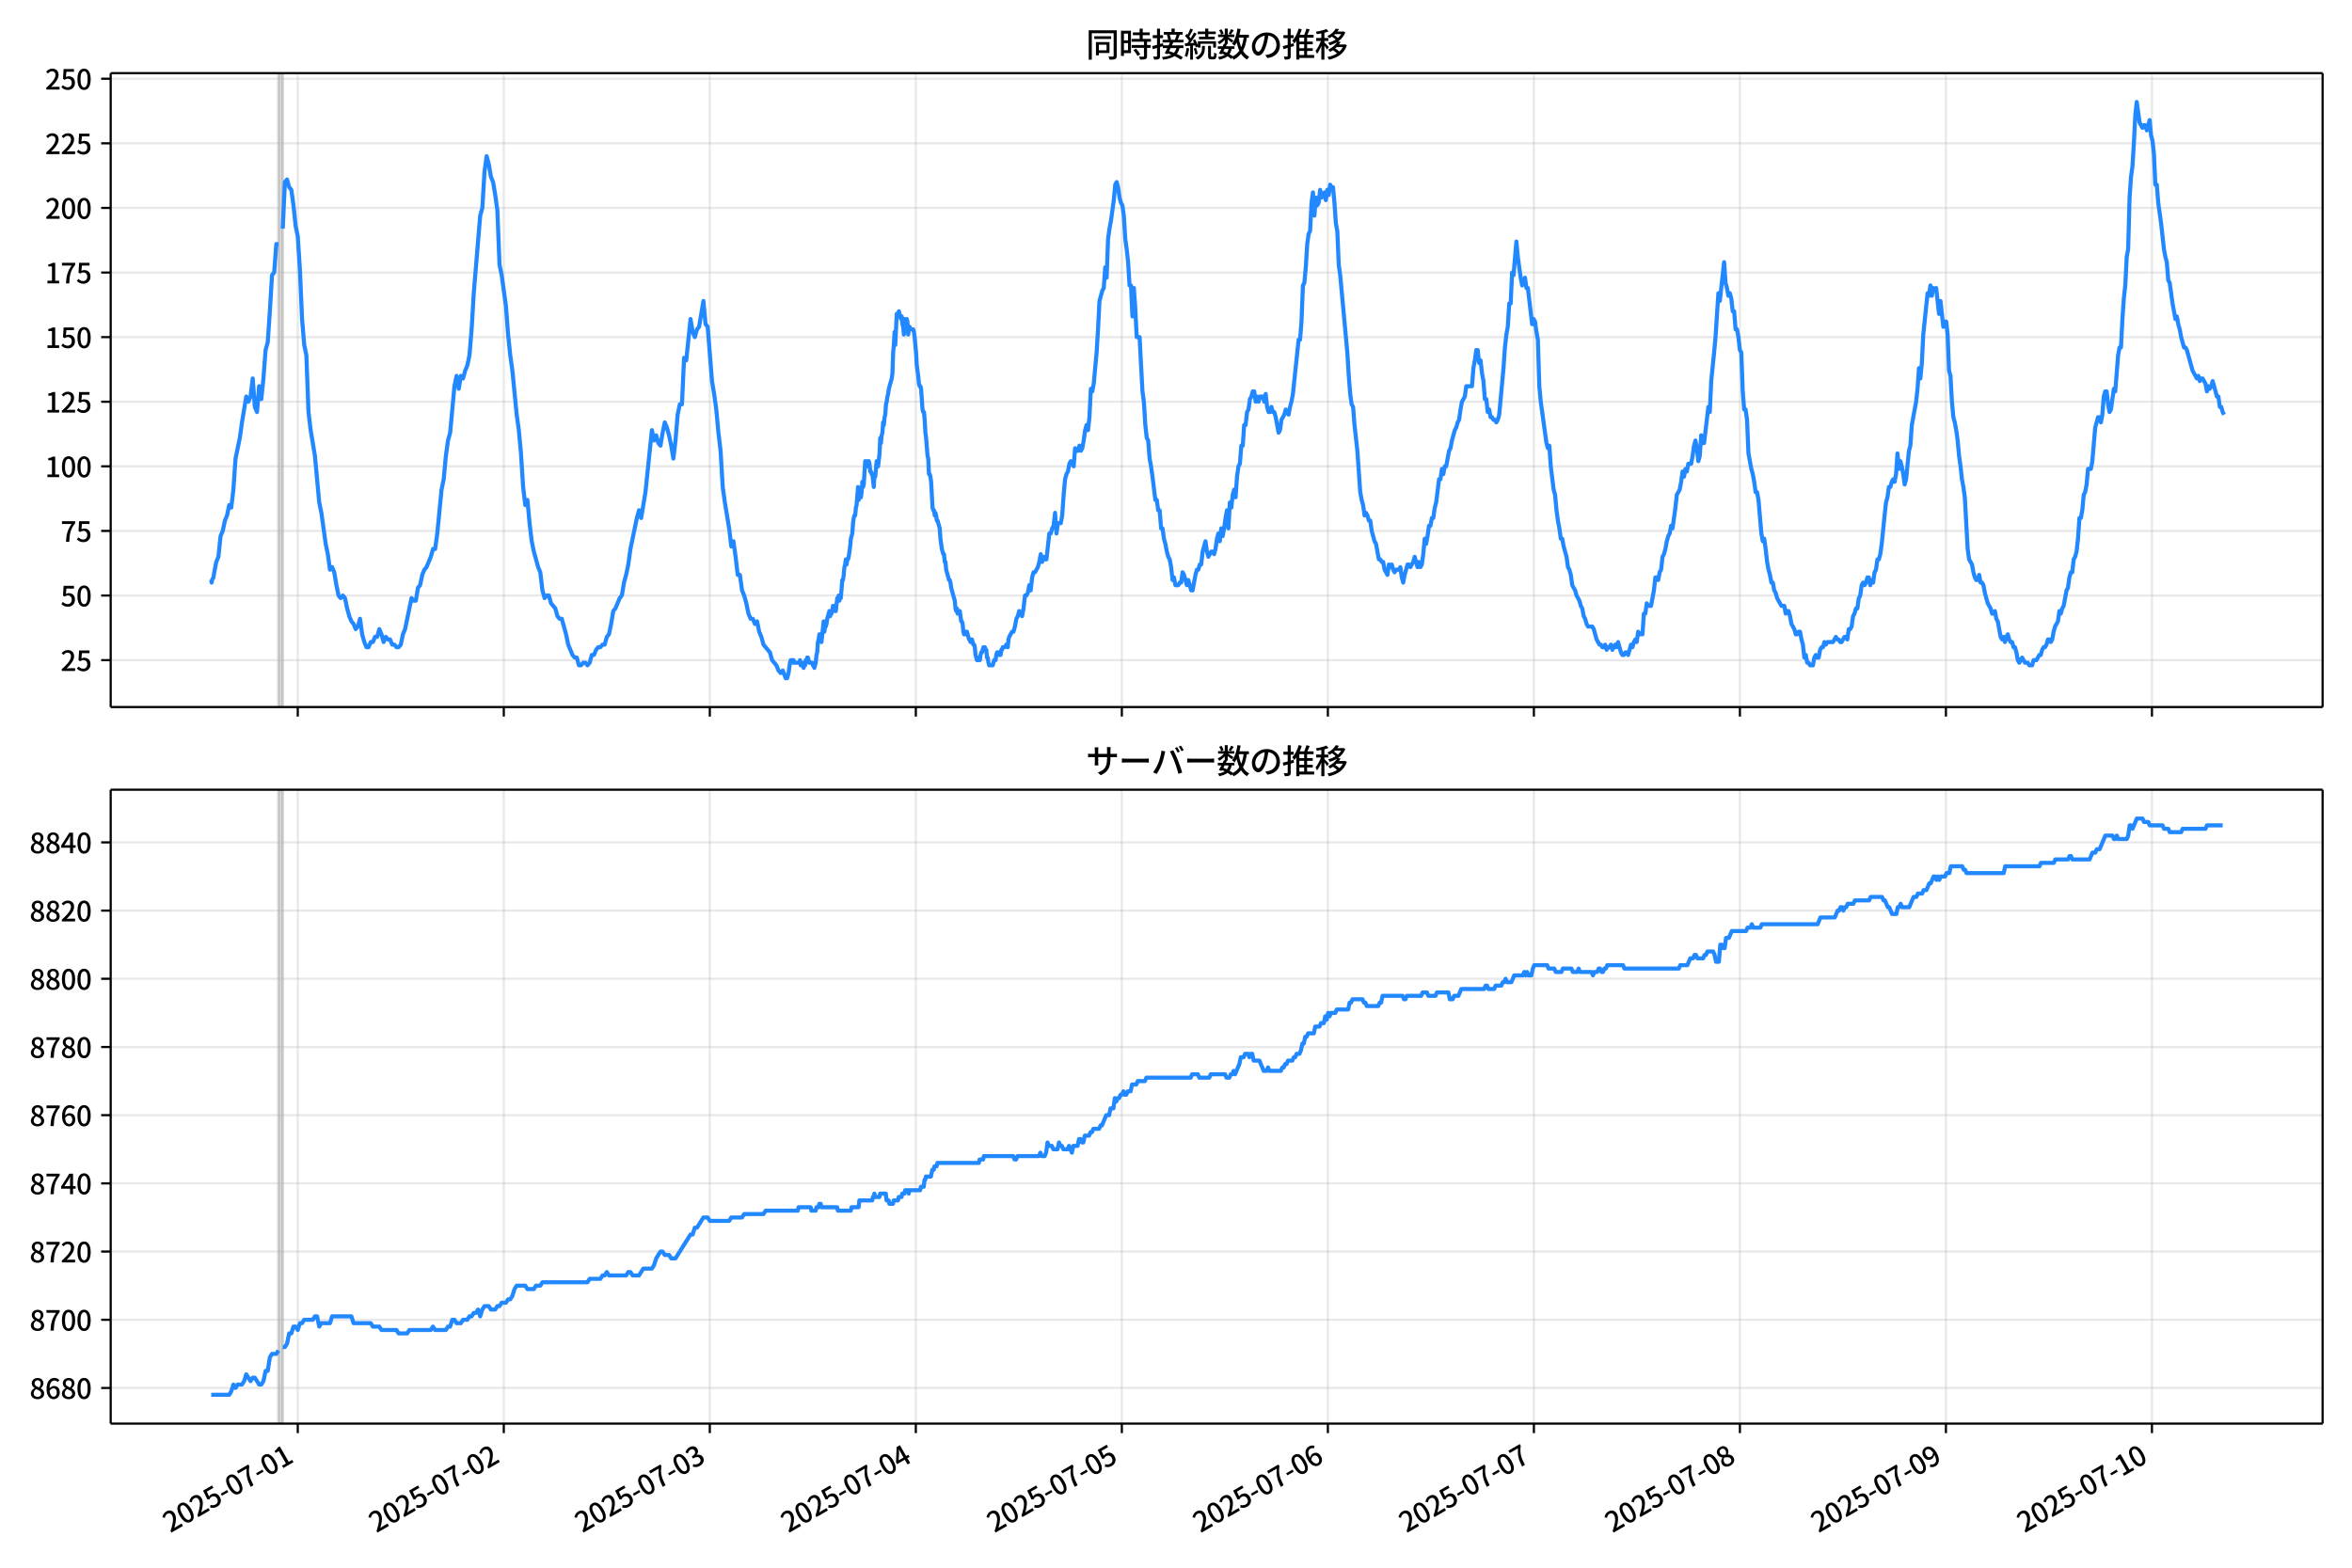 <!DOCTYPE svg  PUBLIC '-//W3C//DTD SVG 1.1//EN'  'http://www.w3.org/Graphics/SVG/1.1/DTD/svg11.dtd'>
<svg version="1.1" viewBox="0 0 864 576" xmlns="http://www.w3.org/2000/svg" xmlns:xlink="http://www.w3.org/1999/xlink">
 <defs>
  <style type="text/css">*{stroke-linejoin: round; stroke-linecap: butt}</style>
 </defs>
 <g id="aa">
  <g id="ab">
   <path d="m0 576h864v-576h-864z" fill="#fff"/>
  </g>
  <g id="ac">
   <g id="ad">
    <path d="m40.66 259.78h812.54v-232.9h-812.54z" fill="#fff"/>
   </g>
   <g id="ae">
    <path d="m102.29 259.78h1.577v-232.9h-1.577z" clip-path="url(#c)" fill="#808080" opacity=".3" stroke="#808080"/>
   </g>
   <g id="af">
    <g id="ag">
     <g id="ah">
      <path d="m109.38 259.78v-232.9" clip-path="url(#c)" fill="none" stroke="#b0b0b0" stroke-linecap="square" stroke-opacity=".3" stroke-width=".8"/>
     </g>
     <g id="ai">
      <defs>
       <path id="e" d="m0 0v3.5" stroke="#000" stroke-width=".8"/>
      </defs>
      <use x="109.382" y="259.778" stroke="#000000" stroke-width=".8" xlink:href="#e"/>
     </g>
    </g>
    <g id="aj">
     <g id="ak">
      <path d="m185.06 259.78v-232.9" clip-path="url(#c)" fill="none" stroke="#b0b0b0" stroke-linecap="square" stroke-opacity=".3" stroke-width=".8"/>
     </g>
     <g id="al">
      <use x="185.064" y="259.778" stroke="#000000" stroke-width=".8" xlink:href="#e"/>
     </g>
    </g>
    <g id="am">
     <g id="an">
      <path d="m260.74 259.78v-232.9" clip-path="url(#c)" fill="none" stroke="#b0b0b0" stroke-linecap="square" stroke-opacity=".3" stroke-width=".8"/>
     </g>
     <g id="ao">
      <use x="260.745" y="259.778" stroke="#000000" stroke-width=".8" xlink:href="#e"/>
     </g>
    </g>
    <g id="ap">
     <g id="aq">
      <path d="m336.43 259.78v-232.9" clip-path="url(#c)" fill="none" stroke="#b0b0b0" stroke-linecap="square" stroke-opacity=".3" stroke-width=".8"/>
     </g>
     <g id="ar">
      <use x="336.426" y="259.778" stroke="#000000" stroke-width=".8" xlink:href="#e"/>
     </g>
    </g>
    <g id="as">
     <g id="at">
      <path d="m412.11 259.78v-232.9" clip-path="url(#c)" fill="none" stroke="#b0b0b0" stroke-linecap="square" stroke-opacity=".3" stroke-width=".8"/>
     </g>
     <g id="au">
      <use x="412.107" y="259.778" stroke="#000000" stroke-width=".8" xlink:href="#e"/>
     </g>
    </g>
    <g id="av">
     <g id="aw">
      <path d="m487.79 259.78v-232.9" clip-path="url(#c)" fill="none" stroke="#b0b0b0" stroke-linecap="square" stroke-opacity=".3" stroke-width=".8"/>
     </g>
     <g id="ax">
      <use x="487.789" y="259.778" stroke="#000000" stroke-width=".8" xlink:href="#e"/>
     </g>
    </g>
    <g id="ay">
     <g id="az">
      <path d="m563.47 259.78v-232.9" clip-path="url(#c)" fill="none" stroke="#b0b0b0" stroke-linecap="square" stroke-opacity=".3" stroke-width=".8"/>
     </g>
     <g id="ba">
      <use x="563.47" y="259.778" stroke="#000000" stroke-width=".8" xlink:href="#e"/>
     </g>
    </g>
    <g id="bb">
     <g id="bc">
      <path d="m639.15 259.78v-232.9" clip-path="url(#c)" fill="none" stroke="#b0b0b0" stroke-linecap="square" stroke-opacity=".3" stroke-width=".8"/>
     </g>
     <g id="bd">
      <use x="639.151" y="259.778" stroke="#000000" stroke-width=".8" xlink:href="#e"/>
     </g>
    </g>
    <g id="be">
     <g id="bf">
      <path d="m714.83 259.78v-232.9" clip-path="url(#c)" fill="none" stroke="#b0b0b0" stroke-linecap="square" stroke-opacity=".3" stroke-width=".8"/>
     </g>
     <g id="bg">
      <use x="714.832" y="259.778" stroke="#000000" stroke-width=".8" xlink:href="#e"/>
     </g>
    </g>
    <g id="bh">
     <g id="bi">
      <path d="m790.51 259.78v-232.9" clip-path="url(#c)" fill="none" stroke="#b0b0b0" stroke-linecap="square" stroke-opacity=".3" stroke-width=".8"/>
     </g>
     <g id="bj">
      <use x="790.514" y="259.778" stroke="#000000" stroke-width=".8" xlink:href="#e"/>
     </g>
    </g>
   </g>
   <g id="bk">
    <g id="bl">
     <g id="bm">
      <path d="m40.66 242.55h812.54" clip-path="url(#c)" fill="none" stroke="#b0b0b0" stroke-linecap="square" stroke-opacity=".3" stroke-width=".8"/>
     </g>
     <g id="bn">
      <defs>
       <path id="g" d="m0 0h-3.5" stroke="#000" stroke-width=".8"/>
      </defs>
      <use x="40.66" y="242.545" stroke="#000000" stroke-width=".8" xlink:href="#g"/>
     </g>
     <g id="bo">
      <!-- 25 -->
      <g transform="translate(22.26 246.53) scale(.1 -.1)">
       <defs>
        <path id="b" transform="scale(.016)" d="m282 0v429q697 621 1164 1136 468 515 701 956 234 442 234 826 0 256-87 451-86 196-262 301-176 106-445 106-275 0-506-151-230-150-422-368l-416 410q301 333 637 518 336 186 803 186 429 0 749-176t496-493 176-745q0-455-224-919t-615-935q-390-470-889-950 186 20 394 36t374 16h1184v-634h-3046z"/>
        <path id="h" transform="scale(.016)" d="m1715-90q-365 0-653 90t-506 237q-217 147-383 307l352 480q134-134 294-246t361-183q202-70 452-70 262 0 473 118 212 119 333 346 122 227 122 541 0 460-247 716-246 256-649 256-224 0-384-64t-365-198l-365 237 141 2240h2387v-627h-1747l-109-1204q154 77 307 118 154 42 340 42 397 0 723-160t518-490q192-329 192-847 0-519-224-887t-586-560q-361-192-777-192z"/>
       </defs>
       <use xlink:href="#b"/>
       <use transform="translate(57)" xlink:href="#h"/>
      </g>
     </g>
    </g>
    <g id="bp">
     <g id="bq">
      <path d="m40.66 218.81h812.54" clip-path="url(#c)" fill="none" stroke="#b0b0b0" stroke-linecap="square" stroke-opacity=".3" stroke-width=".8"/>
     </g>
     <g id="br">
      <use x="40.66" y="218.809" stroke="#000000" stroke-width=".8" xlink:href="#g"/>
     </g>
     <g id="bs">
      <!-- 50 -->
      <g transform="translate(22.26 222.79) scale(.1 -.1)">
       <defs>
        <path id="a" transform="scale(.016)" d="m1830-90q-460 0-806 275-346 276-535 823-188 547-188 1366 0 820 188 1357 189 538 535 803 346 266 806 266 461 0 800-269 340-269 528-803 189-534 189-1354 0-819-189-1366-188-547-528-823-339-275-800-275zm0 589q237 0 422 185 186 186 288 599 103 413 103 1091 0 679-103 1082-102 403-288 582-185 180-422 180-236 0-422-180-186-179-292-582-105-403-105-1082 0-678 105-1091 106-413 292-599 186-185 422-185z"/>
       </defs>
       <use xlink:href="#h"/>
       <use transform="translate(57)" xlink:href="#a"/>
      </g>
     </g>
    </g>
    <g id="bt">
     <g id="bu">
      <path d="m40.66 195.07h812.54" clip-path="url(#c)" fill="none" stroke="#b0b0b0" stroke-linecap="square" stroke-opacity=".3" stroke-width=".8"/>
     </g>
     <g id="bv">
      <use x="40.66" y="195.073" stroke="#000000" stroke-width=".8" xlink:href="#g"/>
     </g>
     <g id="bw">
      <!-- 75 -->
      <g transform="translate(22.26 199.06) scale(.1 -.1)">
       <defs>
        <path id="i" transform="scale(.016)" d="m1235 0q32 646 109 1187t224 1024 384 941 576 938h-2208v627h3027v-455q-409-512-665-989-256-476-397-969t-205-1053-90-1251h-755z"/>
       </defs>
       <use xlink:href="#i"/>
       <use transform="translate(57)" xlink:href="#h"/>
      </g>
     </g>
    </g>
    <g id="bx">
     <g id="by">
      <path d="m40.66 171.34h812.54" clip-path="url(#c)" fill="none" stroke="#b0b0b0" stroke-linecap="square" stroke-opacity=".3" stroke-width=".8"/>
     </g>
     <g id="bz">
      <use x="40.66" y="171.337" stroke="#000000" stroke-width=".8" xlink:href="#g"/>
     </g>
     <g id="ca">
      <!-- 100 -->
      <g transform="translate(16.56 175.32) scale(.1 -.1)">
       <defs>
        <path id="k" transform="scale(.016)" d="m544 0v608h1037v3277h-845v467q333 58 579 147 247 90 451 218h557v-4109h915v-608h-2694z"/>
       </defs>
       <use xlink:href="#k"/>
       <use transform="translate(57)" xlink:href="#a"/>
       <use transform="translate(114)" xlink:href="#a"/>
      </g>
     </g>
    </g>
    <g id="cb">
     <g id="cc">
      <path d="m40.66 147.6h812.54" clip-path="url(#c)" fill="none" stroke="#b0b0b0" stroke-linecap="square" stroke-opacity=".3" stroke-width=".8"/>
     </g>
     <g id="cd">
      <use x="40.66" y="147.601" stroke="#000000" stroke-width=".8" xlink:href="#g"/>
     </g>
     <g id="ce">
      <!-- 125 -->
      <g transform="translate(16.56 151.59) scale(.1 -.1)">
       <use xlink:href="#k"/>
       <use transform="translate(57)" xlink:href="#b"/>
       <use transform="translate(114)" xlink:href="#h"/>
      </g>
     </g>
    </g>
    <g id="cf">
     <g id="cg">
      <path d="m40.66 123.87h812.54" clip-path="url(#c)" fill="none" stroke="#b0b0b0" stroke-linecap="square" stroke-opacity=".3" stroke-width=".8"/>
     </g>
     <g id="ch">
      <use x="40.66" y="123.865" stroke="#000000" stroke-width=".8" xlink:href="#g"/>
     </g>
     <g id="ci">
      <!-- 150 -->
      <g transform="translate(16.56 127.85) scale(.1 -.1)">
       <use xlink:href="#k"/>
       <use transform="translate(57)" xlink:href="#h"/>
       <use transform="translate(114)" xlink:href="#a"/>
      </g>
     </g>
    </g>
    <g id="cj">
     <g id="ck">
      <path d="m40.66 100.13h812.54" clip-path="url(#c)" fill="none" stroke="#b0b0b0" stroke-linecap="square" stroke-opacity=".3" stroke-width=".8"/>
     </g>
     <g id="cl">
      <use x="40.66" y="100.129" stroke="#000000" stroke-width=".8" xlink:href="#g"/>
     </g>
     <g id="cm">
      <!-- 175 -->
      <g transform="translate(16.56 104.11) scale(.1 -.1)">
       <use xlink:href="#k"/>
       <use transform="translate(57)" xlink:href="#i"/>
       <use transform="translate(114)" xlink:href="#h"/>
      </g>
     </g>
    </g>
    <g id="cn">
     <g id="co">
      <path d="m40.66 76.393h812.54" clip-path="url(#c)" fill="none" stroke="#b0b0b0" stroke-linecap="square" stroke-opacity=".3" stroke-width=".8"/>
     </g>
     <g id="cp">
      <use x="40.66" y="76.393" stroke="#000000" stroke-width=".8" xlink:href="#g"/>
     </g>
     <g id="cq">
      <!-- 200 -->
      <g transform="translate(16.56 80.378) scale(.1 -.1)">
       <use xlink:href="#b"/>
       <use transform="translate(57)" xlink:href="#a"/>
       <use transform="translate(114)" xlink:href="#a"/>
      </g>
     </g>
    </g>
    <g id="cr">
     <g id="cs">
      <path d="m40.66 52.657h812.54" clip-path="url(#c)" fill="none" stroke="#b0b0b0" stroke-linecap="square" stroke-opacity=".3" stroke-width=".8"/>
     </g>
     <g id="ct">
      <use x="40.66" y="52.657" stroke="#000000" stroke-width=".8" xlink:href="#g"/>
     </g>
     <g id="cu">
      <!-- 225 -->
      <g transform="translate(16.56 56.642) scale(.1 -.1)">
       <use xlink:href="#b"/>
       <use transform="translate(57)" xlink:href="#b"/>
       <use transform="translate(114)" xlink:href="#h"/>
      </g>
     </g>
    </g>
    <g id="cv">
     <g id="cw">
      <path d="m40.66 28.921h812.54" clip-path="url(#c)" fill="none" stroke="#b0b0b0" stroke-linecap="square" stroke-opacity=".3" stroke-width=".8"/>
     </g>
     <g id="cx">
      <use x="40.66" y="28.921" stroke="#000000" stroke-width=".8" xlink:href="#g"/>
     </g>
     <g id="cy">
      <!-- 250 -->
      <g transform="translate(16.56 32.906) scale(.1 -.1)">
       <use xlink:href="#b"/>
       <use transform="translate(57)" xlink:href="#h"/>
       <use transform="translate(114)" xlink:href="#a"/>
      </g>
     </g>
    </g>
   </g>
   <g id="cz">
    <path d="m77.594 213.11.15.949.132-.949.547-.949.279-1.899.744-3.798.787-1.899.791-7.596.787-1.899.817-3.798.785-1.899.79-3.798.743.949.788-6.646.788-11.393 1.577-7.596.788-5.697 1.577-9.494.788 1.899.788-1.899.788-6.646.788 10.444.788 1.899.788-9.494.788 4.747.788-7.596.788-10.444.788-2.848.788-11.393.788-13.292.788-.949.788-10.444h.788m1.577-5.697.788-17.09.788-.949.788 2.848.788.949.788 5.697.788 7.596.788 3.798.788 12.343.788 18.039.788 9.494.788 3.798.788 20.888.788 6.646 1.577 9.494 1.577 17.09.788 3.798 1.577 11.393.788 3.798.788 5.697.788-.949.788 1.899.788 4.747.788 3.798.788.949.788-.949.788.949.788 3.798.788 2.848.788 1.899.788.949.788 1.899.788-.949.788-2.848.788 5.697.788 2.848.788 1.899h.788l.788-1.899h.788l.788-1.899h.788l.788-2.848.788 1.899.788 2.848.788-1.899.788.949h.788l.788 1.899h.788l.788.949h.788l.788-.949.788-3.798.788-1.899 2.365-11.393.788.949h.788l.788-4.747.788-.949.788-3.798.788-1.899.788-.949 1.577-3.798.788-2.848h.788l.788-5.697 1.577-16.14.788-3.798.788-8.545.788-5.697.788-2.848 1.577-17.09.788-3.798.788 4.747.788-4.747.788.949.788-2.848.788-1.899.788-3.798.788-9.494.788-13.292 2.365-28.483.788-2.848.788-13.292.788-5.697.788 2.848.788 4.747.788 1.899.788 4.747.788 5.697.788 19.938.788 3.798 1.577 11.393.788 10.444.788 7.596.788 5.697 1.577 16.14.788 5.697.788 8.545.788 12.343.788 6.646.788-1.899.788 8.545.788 6.646.788 3.798 1.577 5.697.788 1.899.788 6.646.788 2.848.788-.949h.788l.788 2.848 1.577 1.899.788 2.848.788.949h.788l1.577 5.697.788 3.798 1.577 3.798.788.949h.788l.788 2.848h.788l.788-.949h.788l.788.949.788-.949.788-2.848h.788l.788-1.899.788-.949h.788l.788-.949h.788l.788-2.848.788-.949.788-3.798.788-4.747.788-.949 1.577-3.798.788-.949.788-4.747.788-2.848.788-3.798.788-5.697 2.365-11.393.788-2.848.788 2.848 1.577-9.494 2.365-22.787.788 3.798.788-1.899.788 2.848.788.949.788-4.747.788-3.798.788 1.899.788 2.848.788 3.798.788 4.747.788-6.646.788-9.494.788-3.798h.788l.788-17.09.788.949 1.577-15.191.788 4.747.788 1.899.788-2.848.788-.949 1.577-9.494.788 8.545.788.949 1.577 19.938.788 4.747.788 5.697.788 8.545.788 6.646.788 13.292.788 5.697 1.577 9.494.788 6.646.788-1.899.788 5.697.788 6.646h.788l.788 5.697.788 1.899.788 2.848.788 3.798.788 1.899h.788l.788 1.899.788-.949.788 3.798.788 1.899.788 2.848 2.365 2.848.788 2.848 1.577 1.899.788 1.899.788.949.788-.949 1.051 2.848h.526l.526-1.899.526-3.798.263-.949h.526l.263.949.263-.949.263.949h1.839l.263-.949.263 1.899h.263l.263-.949.526 1.899.263-.949h.263l.263-1.899.263.949.263-1.899h.263l.526 1.899h1.051l.263.949h.263l.263.949.526-1.899.263-2.848.263-.949.263-3.798.263-.949.263-1.899h.526l.263 2.848.788-7.596.263 3.798.263-1.899h.263l.263-.949.263-1.899.788-2.848.263 1.899.263-.949h.263l.263-.949.263-1.899h.526l.263 1.899h.263l.526-4.747h.263l.263-.949.263 1.899.263-1.899.263.949.526-6.646h.263l.263-1.899.263-2.848.263-.949.263-1.899.263 1.899.263-1.899h.263l.263-.949.526-3.798.263-2.848.526-1.899.263-3.798.263-1.899.263-.949h.263l.263-2.848.263-.949.526-6.646.263 4.747.263-2.848h.263l.263 1.899.263-1.899.263-3.798.263 1.899.263-.949.526-8.545h.263l.526 1.899.263-1.899h.263l.263.949.263 2.848h.263l.263.949h.263l.526 4.747.263-4.747.263.949.526-5.697.526 1.899.526-4.747.263-5.697.263 1.899.263-2.848.263-.949.263-3.798.263.949.263-2.848.263-.949.263-3.798.263-.949.263-1.899.263-.949.263-1.899 1.051-3.798.263-1.899.263-7.596.263-2.848.263-4.747.263 4.747.526-11.393h.263l.263.949.263-1.899.788 2.848.263-.949.263 2.848.263.949.263 2.848.263-5.697.263 1.899.263.949.263-2.848.263.949.263 4.747.263-1.899.263-.949.263.949h1.051l.263.949.263 1.899.526 5.697.263 4.747.526 3.798.263 2.848.263.949h.263l.263.949.526 7.596.263.949h.263l.263 2.848.263 4.747.263 1.899.526 6.646.263.949.263 5.697h.263l.263.949.263 1.899.526 9.494.263.949h.263l.263 1.899.263-.949.263.949.263 1.899h.263l.788 2.848.263 3.798.526 3.798.526 1.899h.263l.263 2.848h.263l.263 2.848 1.051 3.798h.263l.263.949.263 1.899 1.314 4.747.263 2.848.263.949.263-.949.263 1.899.263-.949h.526l.526 3.798h.263l.263.949.263 2.848.263.949h.526l.263-.949h.263l.788 2.848h.263l.263.949.263-.949h.263l.526 1.899h.263l.263.949.263 2.848.526 1.899h.526l.263-.949.263.949.263-1.899.263-.949h.263l.526-1.899.263.949.263-.949.263.949h.263l.263 2.848h.263l.263 1.899.263.949h1.314l.526-1.899h.526l.263-1.899.263-.949h.526l.263.949h.526l.263-1.899h.263l.263-.949h.788l.526-.949.526.949.263-2.848.263-.949 1.051-1.899h.526l.526-1.899.526-2.848.526-.949.526-1.899 1.051 1.899.526-2.848.526-4.747h.526l.526-.949.526-2.848.526 1.899.526-4.747.526-1.899h.526l1.051-1.899.526-1.899.526-2.848.526 2.848.526-1.899.526.949h.526l1.051-9.494h.526l.526-1.899.526-.949.526-4.747.526 7.596.526-3.798h1.051l.526-2.848.526-7.596.526-5.697.526-1.899.526-.949.526-2.848.526-.949 1.051 1.899.526-6.646.526.949h.526l.526-1.899.526 1.899.526-.949.526-2.848.526-3.798.526-1.899.526 1.899.526-4.747.526-10.444.526.949.526-2.848 1.051-11.393.526-8.545.526-10.444 1.051-3.798.526-.949.526-7.596.526 3.798.526-14.242.526-3.798.526-2.848 1.051-7.596.526-5.697.526-.949.526 1.899.526 3.798.526 1.899.526.949.526 3.798.526 8.545.526 3.798.526 4.747.526 8.545h.526l.526 11.393.526-10.444.526 7.596.526 10.444h1.051l1.051 19.938.526 3.798.526 8.545.526 4.747.526.949.526 6.646.526 2.848.526 3.798 1.051 8.545h.526l.526 3.798h.526l.526 6.646h.526l.526 3.798.526 1.899.526 2.848.526 1.899.526.949.526 2.848.526 4.747.526-.949.526 2.848h1.051l.526-.949h.526l.526-3.798.526.949 1.051 3.798.526-1.899 1.051 3.798h.526l1.051-5.697.526-1.899h.526l.526-1.899h.526l.526-4.747 1.051-3.798.526 3.798.526 1.899 1.051-1.899h.526l.526.949.526-1.899.526-3.798.526-1.899.526 2.848.526-4.747.526 2.848.526-2.848.526-3.798.526-2.848.526 6.646.526-9.494.526 1.899.526-4.747.526-1.899.526 2.848.526-7.596.526-3.798.526-.949.526-6.646h.526l.526-7.596h.526l.526-4.747.526-.949.526-3.798.526-.949.526-1.899h.526l.526 3.798.526-1.899.526 1.899.526-1.899h1.051l.526 1.899.526-2.848.526 4.747.526 1.899h.526l.526-1.899.526 1.899h.526l.526 1.899 1.051 5.697.526-.949.526-3.798 1.051-1.899.526-1.899 1.051 1.899.526-2.848.526-1.899.526-2.848 2.102-19.938h.526l.526-6.646.526-13.292.526-.949.526-5.697.526-8.545.526-3.798.526-.949.526-10.444.526-3.798.526 8.545.526-6.646.526 2.848.526-.949.526-4.747.526 2.848 1.051-1.899.526 2.848.526-3.798.526 1.899.526-3.798.526.949h.526l.526 5.697.526 7.596.526 2.848.526 12.343.526 3.798 2.628 28.483.526 8.545.526 6.646.526 3.798.526.949.526 6.646 1.051 9.494 1.051 15.191.526 2.848.526 1.899.526 3.798.526-.949.526.949.526 1.899h.526l.526 3.798 1.051 3.798.526.949 1.051 5.697h.526l.526.949h.526l.526 2.848 1.051 1.899.526-3.798.526.949.526-.949.526 1.899.526.949.526-.949h1.051l.526-.949.526 3.798.526 1.899.526-2.848 1.051-3.798h.526l.526.949 1.051-1.899.526-1.899 1.051 3.798.526-1.899.526 1.899.526-.949.526-3.798.526-5.697.526 1.899.526-2.848.526-3.798h.526l.526-2.848h.526l.526-3.798.526-1.899 1.051-8.545h.526l.526-3.798.526 1.899.526-2.848h.526l1.051-5.697.526-.949.526-2.848 1.051-3.798.526-.949.526-1.899.526-.949.526-3.798.526-2.848 1.051-1.899.526-3.798h2.102l.526-6.646.526-2.848.526-3.798h.526l.526 4.747.526-.949.526 4.747.526 2.848.526 6.646h.526l.526 4.747.526-.949.526 2.848h.526l.526.949h.526l.526.949.526-.949.526-1.899 1.577-17.09.526-7.596.526-4.747.526-2.848.526-8.545h.526l.526-11.393.526.949 1.051-12.343.526 5.697 1.051 7.596.526 2.848.526-.949.526-1.899.526 3.798h.526l1.577 13.292.526-1.899.526.949.526 3.798.526 2.848.526 17.09.526 5.697 2.102 15.191.526 1.899.526-.949.526 7.596 1.051 8.545.526 1.899.526 5.697.526 3.798.526 2.848.526 3.798h.526l.526 2.848 1.051 3.798.526 3.798.526.949.526 1.899.526 3.798 1.051 1.899.526 1.899 1.051 1.899.526 1.899.526.949.526 2.848.526.949.526 1.899.526.949h1.577l.526.949 1.051 3.798 1.051 1.899h.526l.526.949h.526l.526-.949.526 1.899.526-.949h.526l.526-.949.526 1.899 1.051-1.899.526.949.526-1.899 1.051 3.798.526.949h.526l.526-.949h.526l.526.949 1.051-3.798.526.949.526-1.899.526-.949.526.949.526-3.798.526.949h1.051l.526-7.596h.526l.526-3.798.526.949h1.051l1.051-5.697.526-4.747h.526l.526.949.526-2.848.526-.949.526-4.747.526-.949.526-1.899.526-2.848.526-1.899.526-.949.526-2.848.526.949 1.051-7.596.526-4.747 1.051-1.899.526-2.848.526-3.798.526 1.899.526-2.848.526.949.526-2.848h1.051l.526-2.848.526-3.798.526-1.899.526 2.848.526 4.747.526-1.899.526-7.596.526 2.848h.526l1.577-13.292.526 1.899.526-11.393 1.051-10.444.526-5.697 1.051-16.14.526 2.848 1.577-14.242.526 7.596.526 1.899.526 2.848.526-.949.526 1.899.526 4.747h.526l.526 6.646h.526l.526 2.848.526 4.747.526.949.526 14.242.526 6.646h.526l.526 3.798.526 12.343 1.051 5.697.526 1.899.526 2.848.526 3.798h.526l.526 2.848 1.051 12.343.526 2.848.526-.949.526 3.798.526 4.747.526 2.848.526 1.899.526 2.848h.526l.526 2.848.526.949.526 1.899 1.577 2.848h1.051l.526 2.848.526-.949h.526l.526 1.899.526 2.848 1.051 1.899.526 1.899h.526l.526-.949h.526l.526 2.848.526 1.899.526 4.747.526-.949.526 2.848h.526l.526.949h1.051l.526-2.848.526-.949.526.949h.526l.526-2.848.526-.949h.526l.526-1.899.526.949.526-.949h2.102l1.051-1.899.526.949h.526l.526.949h.526l1.051-1.899h.526l.526.949.526-3.798h.526l.526-.949.526-3.798.526-.949.526-1.899h.526l.526-3.798.526-.949.526-3.798.526-.949.526.949.526-.949.526-1.899h.526l.526 2.848.526-1.899.526.949.526-3.798.526-.949.526-3.798h.526l.526-1.899.526-3.798 1.051-10.444.526-4.747.526-1.899.526-3.798h.526l.526-1.899.526-.949.526.949.526-2.848.526-7.596.526 5.697.526-2.848.526 1.899.526 2.848.526 3.798.526-1.899 1.051-10.444.526-1.899.526-7.596 1.577-8.545.526-4.747.526-7.596.526 3.798.526-5.697.526-10.444 1.577-15.191.526.949.526-3.798.526 3.798.526-2.848.526.949.526-.949 1.051 9.494.526-4.747 1.051 9.494.526-1.899h.526l.526 4.747.526 13.292.526 1.899.526 9.494.526 5.697.526 1.899.526 2.848.526 3.798.526 5.697.526 3.798.526 4.747.526 2.848.526 3.798 1.051 18.989.526 3.798 1.051 1.899.526 2.848.526 1.899.526.949h.526l.526-1.899.526 2.848h.526l.526.949.526 2.848 1.051 3.798 1.051 1.899.526 1.899h.526l.526-.949.526 2.848.526.949 1.051 5.697.526.949.526-.949.526 1.899.526-1.899.526-.949.526 1.899.526.949h.526l.526 1.899h.526l.526 1.899.526 2.848.526.949 1.051-1.899 1.051 1.899h1.051l.526.949h1.051l.526-1.899h1.051l1.051-1.899h.526l.526-1.899.526-.949h.526l.526-.949.526-1.899h.526l.526.949.526-.949.526-2.848.526-1.899 1.051-1.899.526-3.798.526.949.526-1.899.526-.949 1.051-5.697.526-.949.526-3.798.526-1.899h.526l.526-4.747.526-.949.526-1.899.526-4.747.526-7.596h.526l.526-2.848.526-5.697.526-.949.526-2.848.526-5.697h1.051l.526-2.848 1.051-12.343 1.051-3.798h.526l.526 1.899.526-2.848.526-6.646.526-1.899h.526l.526 4.747.526 2.848.526-.949 1.051-7.596.526.949 1.051-13.292.526-2.848h.526l.526-10.444.526-7.596.526-4.747.526-10.444.526-2.848.526-18.989.526-7.596.526-3.798.526-8.545.526-10.444.526-4.747 1.051 7.596 1.051 1.899.526-.949h.526l.526 1.899 1.051-3.798.526 5.697.526 1.899.526 4.747.526 11.393h.526l.526 6.646 1.051 7.596 1.051 9.494.526 2.848.526 1.899.526 6.646.526.949 1.051 7.596 1.051 5.697.526-.949.526 2.848.526 1.899.526 2.848 1.051 3.798h.526l.526.949 2.102 7.596 1.577 2.848.526-.949.526 1.899.526-.949h.526l1.051 1.899.526 2.848.526-1.899.526.949.526-.949.526-1.899 1.577 5.697h.526l.526 3.798h.526l.526 1.899.526.949v0" clip-path="url(#c)" fill="none" stroke="#28f" stroke-linecap="square" stroke-width="1.5"/>
   </g>
   <g id="da">
    <path d="m40.66 259.78v-232.9" fill="none" stroke="#000" stroke-linecap="square" stroke-width=".8"/>
   </g>
   <g id="db">
    <path d="m853.2 259.78v-232.9" fill="none" stroke="#000" stroke-linecap="square" stroke-width=".8"/>
   </g>
   <g id="dc">
    <path d="m40.66 259.78h812.54" fill="none" stroke="#000" stroke-linecap="square" stroke-width=".8"/>
   </g>
   <g id="dd">
    <path d="m40.66 26.88h812.54" fill="none" stroke="#000" stroke-linecap="square" stroke-width=".8"/>
   </g>
   <g id="de">
    <!-- 同時接続数の推移 -->
    <g transform="translate(398.93 20.88) scale(.12 -.12)">
     <defs>
      <path id="v" transform="scale(.016)" d="m1587 3936h3232v-518h-3232v518zm320-1114h557v-2534h-557v2534zm301 0h2291v-2086h-2291v512h1734v1069h-1734v505zm-1683 2260h5113v-570h-4524v-5056h-589v5626zm4768 0h595v-4896q0-250-67-397t-227-218q-160-77-426-96t-675-19q-13 83-45 192t-77 218q-45 108-89 185 281-13 527-13 247 0 330 0 83 7 118 42 36 35 36 112v4890z"/>
      <path id="t" transform="scale(.016)" d="m2714 4672h3238v-525h-3238v525zm-244-1235h3712v-538h-3712v538zm20-1184h3635v-531h-3635v531zm1523 3155h595v-2310h-595v2310zm832-2451h589v-2823q0-230-61-364-61-135-227-199-167-70-423-86t-633-16q-20 121-78 285-57 163-121 284 275-6 509-9t310-3q77 6 106 28 29 23 29 93v2810zm-2023-1677 487 282q153-160 313-352t294-381q135-189 206-343l-519-313q-64 153-189 348-124 196-278 394-154 199-314 365zm-2086 3718h1619v-4281h-1619v544h1056v3187h-1056v550zm32-1843h1293v-537h-1293v537zm-320 1843h563v-4832h-563v4832z"/>
      <path id="u" transform="scale(.016)" d="m3866 5408h614v-870h-614v870zm-1479-653h3597v-518h-3597v518zm-230-1485h4e3v-518h-4e3v518zm825 922 519 102q64-160 121-342 58-182 96-352 39-170 45-304l-544-128q-6 134-42 313-35 180-83 365-48 186-112 346zm1856 109 589-71q-96-275-202-557-105-281-195-486l-518 77q58 147 122 329 64 183 118 372t86 336zm-2643-2106h3943v-518h-3943v518zm1408 685 602-115q-167-371-362-784t-390-797-362-685l-525 179q160 288 346 666t368 784 323 752zm-659-2157 358 403q352-102 733-240 381-137 752-304 371-166 697-336 327-169 558-329l-384-461q-218 160-532 336-313 176-685 345-371 170-755 323-384 154-742 263zm1894 1114 583-71q-122-550-353-944-230-393-604-662t-922-435q-547-167-1296-269-25 128-93 269-67 141-137 230 678 64 1168 192t819 349q330 221 531 550 202 330 304 791zm-4684 217q396 90 953 240 557 151 1120 311l77-544q-525-154-1053-311-528-156-963-284l-134 588zm121 2093h1965v-563h-1965v563zm819 1248h576v-5229q0-236-51-374t-192-208q-141-77-355-99-214-23-541-16-13 115-64 288t-109 294q205-6 381-6t234 0q64 0 92 28 29 29 29 93v5229z"/>
      <path id="s" transform="scale(.016)" d="m4058 5408h595v-1798h-595v1798zm-1415-563h3443v-499h-3443v499zm231-992h3008v-499h-3008v499zm-224-877h3475v-1203h-531v729h-2432v-729h-512v1203zm1964-877h551v-1881q0-122 22-157 23-35 106-35 25 0 92 0 68 0 135 0t99 0q51 0 83 54t45 224 19 515q90-70 234-131t259-93q-19-429-83-662-64-234-183-326-118-93-316-93-39 0-103 0t-134 0-138 0q-67 0-99 0-237 0-365 64t-176 218q-48 153-48 422v1881zm-1164-6h550v-455q0-243-48-528-48-284-186-579-137-294-409-572-272-279-727-503-70 90-192 208-121 118-230 195 416 205 665 438 250 234 371 474 122 240 164 467 42 228 42 413v442zm-2240 3309 524-192q-121-244-259-503-137-259-275-496t-259-416l-410 173q122 186 246 438 125 253 240 515 116 263 193 481zm716-743 500-230q-224-359-496-756-272-396-548-764-275-368-518-650l-358 205q179 211 377 483 199 272 387 569 189 298 358 592 170 295 298 551zm-1721-665 307 403q166-154 339-340 173-185 320-364t224-327l-326-460q-77 160-218 348-141 189-314 384-172 196-332 356zm1485-832 435 179q128-211 249-458 122-246 215-474 93-227 137-412l-473-211q-32 185-119 422-86 237-201 486-115 250-243 468zm-1530-583q422 26 998 54 576 29 1184 68l7-499q-570-45-1127-84-556-38-992-70l-70 531zm1702-992 436 135q121-276 214-596t118-556l-454-148q-26 237-112 563-86 327-202 602zm-1363 109 499-83q-57-455-163-897-105-441-253-748-51 32-134 73-83 42-170 83-86 42-144 62 148 294 234 697t131 813zm691 627h525v-2861h-525v2861z"/>
      <path id="o" transform="scale(.016)" d="m224 2022h3187v-499h-3187v499zm51 2247h3111v-487h-3111v487zm1127-1735 563-121q-154-320-333-672t-352-679q-173-326-326-582l-532 173q148 243 324 566t345 669q170 346 311 646zm934-832 563-64q-89-480-262-838t-461-614-701-432-976-298q-25 128-99 269t-157 237q659 102 1085 303 426 202 666 554t342 883zm422 3597 519-211q-147-218-298-436-150-217-278-377l-403 186q121 173 252 413 132 240 208 425zm-1203 109h563v-2957h-563v2957zm-1075-320 448 186q134-192 246-420 112-227 157-393l-467-211q-38 172-147 406t-237 432zm1094-1050 397-236q-160-263-400-529-240-265-519-489-278-224-553-378-51 103-141 237-89 135-179 218 269 109 534 294 266 186 493 416 228 231 368 467zm487-204q83-45 246-145 163-99 352-211t346-211 221-150l-327-423q-83 77-230 198-147 122-317 253-170 132-327 250-156 119-259 189l295 250zm1798 396h2311v-556h-2311v556zm115 1178 615-90q-103-640-263-1235t-384-1101q-224-505-512-889-44 57-134 134t-186 157-166 125q275 339 473 796 199 458 340 995 141 538 217 1108zm1223-1510 614-58q-147-1101-445-1940-297-838-813-1443-515-604-1321-1014-26 71-90 177-64 105-134 208-70 102-128 159 742 346 1212 880 471 535 730 1290 260 755 375 1741zm-1005-135q134-851 387-1597 253-745 659-1305 407-560 1002-874-70-57-154-150-83-93-154-189-70-96-121-179-633 371-1056 988-422 618-688 1434-265 816-425 1783l550 89zm-3309-3065 327 416q377-148 754-330 378-182 701-378 324-195 548-368l-416-435q-211 179-519 378-307 198-666 383-358 186-729 334z"/>
      <path id="r" transform="scale(.016)" d="m3686 4378q-64-493-163-1041-99-547-265-1084-192-653-432-1104t-522-688-595-237q-320 0-596 221-275 221-448 621-172 400-172 931 0 537 220 1017 221 480 611 851 391 372 909 583 519 211 1121 211 576 0 1040-186 464-185 793-515 330-329 502-771 173-441 173-941 0-672-278-1194-278-521-816-851-538-329-1318-444l-378 601q166 20 307 42t263 48q307 70 585 217 279 148 496 375 218 227 342 534 125 308 125 692t-122 713q-121 330-358 573-236 243-582 380-346 138-781 138-525 0-935-186-409-185-694-489-284-304-432-656-147-352-147-678 0-365 89-605 90-240 224-355 135-115 276-115t288 144 297 457q151 314 298 800 147 461 246 982 100 522 145 1021l684-12z"/>
      <path id="p" transform="scale(.016)" d="m2995 2925h2893v-519h-2893v519zm0-1280h2893v-519h-2893v519zm-64-1299h3232v-557h-3232v557zm1312 3577h563v-3763h-563v3763zm429 1466 634-141q-154-390-340-794-185-403-339-684l-512 140q103 199 208 458 106 259 195 528 90 269 154 493zm-1472 25 582-147q-153-518-371-1018-217-499-483-931t-573-758q-38 64-109 160-70 96-147 198-77 103-141 160 416 416 733 1034t509 1302zm128-1203h2720v-537h-2720v-4205h-582v4422l313 320h269zm-3174-2157q396 90 953 240 557 151 1120 311l77-544q-525-154-1053-311-528-156-963-284l-134 588zm121 2093h1965v-563h-1965v563zm819 1248h576v-5229q0-236-51-374t-192-208q-141-77-355-99-214-23-541-16-13 115-64 288t-109 294q205-6 381-6t234 0q64 0 92 28 29 29 29 93v5229z"/>
      <path id="n" transform="scale(.016)" d="m4051 5402 595-109q-281-493-729-941t-1107-806q-39 64-106 144t-141 153q-73 74-137 119 608 288 1011 678t614 762zm-77-557h1511v-493h-1863l352 493zm1293 0h109l109 25 384-179q-192-505-496-905t-695-701q-390-301-845-519-454-217-947-358-44 109-137 253t-176 227q448 109 867 294 419 186 777 445 359 259 631 592t419 730v96zm-1990-954 377 307q167-96 336-218 170-121 320-249 151-128 247-237l-397-332q-90 108-237 236t-317 259q-169 132-329 234zm1107-934 595-109q-307-538-803-1031-496-492-1232-876-38 64-102 144t-138 156q-74 77-138 116 455 217 807 483t604 554q253 288 407 563zm-90-589h1460v-506h-1818l358 506zm1268 0h121l109 26 384-167q-192-614-531-1075t-787-794q-448-332-983-553-534-221-1129-355-45 115-132 269-86 153-176 249 551 96 1043 285 493 189 903 473 410 285 714 669t464 883v90zm-2132-1056 410 339q186-102 384-237 198-134 371-275t282-269l-435-371q-103 128-270 272-166 144-361 288t-381 253zm-2150 3533h589v-5376h-589v5376zm-992-1242h2336v-569h-2336v569zm1024-224 365-160q-96-339-231-707-134-368-291-727-157-358-336-672-179-313-365-537-44 128-134 291t-160 272q173 192 339 457 167 266 323 570 157 304 282 618t208 595zm941 1946 416-467q-314-122-695-221-380-99-784-173-403-74-780-131-20 102-71 236-51 135-102 231 358 58 732 138 375 80 711 179t573 208zm-397-2579q58-45 179-170 122-125 266-266 144-140 259-265t160-183l-352-473q-58 102-157 255-99 154-218 317-118 164-227 311-108 147-185 237l275 237z"/>
     </defs>
     <use xlink:href="#v"/>
     <use transform="translate(100)" xlink:href="#t"/>
     <use transform="translate(200)" xlink:href="#u"/>
     <use transform="translate(300)" xlink:href="#s"/>
     <use transform="translate(400)" xlink:href="#o"/>
     <use transform="translate(500)" xlink:href="#r"/>
     <use transform="translate(600)" xlink:href="#p"/>
     <use transform="translate(700)" xlink:href="#n"/>
    </g>
   </g>
  </g>
  <g id="df">
   <g id="dg">
    <path d="m40.66 523.06h812.54v-232.9h-812.54z" fill="#fff"/>
   </g>
   <g id="dh">
    <path d="m102.29 523.06h1.577v-232.9h-1.577z" clip-path="url(#d)" fill="#808080" opacity=".3" stroke="#808080"/>
   </g>
   <g id="di">
    <g id="dj">
     <g id="dk">
      <path d="m109.38 523.06v-232.9" clip-path="url(#d)" fill="none" stroke="#b0b0b0" stroke-linecap="square" stroke-opacity=".3" stroke-width=".8"/>
     </g>
     <g id="dl">
      <use x="109.382" y="523.055" stroke="#000000" stroke-width=".8" xlink:href="#e"/>
     </g>
     <g id="dm">
      <!-- 2025-07-01 -->
      <g transform="translate(62.593 563.33) rotate(-30) scale(.1 -.1)">
       <defs>
        <path id="f" transform="scale(.016)" d="m301 1536v544h1689v-544h-1689z"/>
       </defs>
       <use xlink:href="#b"/>
       <use transform="translate(57)" xlink:href="#a"/>
       <use transform="translate(114)" xlink:href="#b"/>
       <use transform="translate(171)" xlink:href="#h"/>
       <use transform="translate(228)" xlink:href="#f"/>
       <use transform="translate(263.7)" xlink:href="#a"/>
       <use transform="translate(320.7)" xlink:href="#i"/>
       <use transform="translate(377.7)" xlink:href="#f"/>
       <use transform="translate(413.4)" xlink:href="#a"/>
       <use transform="translate(470.4)" xlink:href="#k"/>
      </g>
     </g>
    </g>
    <g id="dn">
     <g id="do">
      <path d="m185.06 523.06v-232.9" clip-path="url(#d)" fill="none" stroke="#b0b0b0" stroke-linecap="square" stroke-opacity=".3" stroke-width=".8"/>
     </g>
     <g id="dp">
      <use x="185.064" y="523.055" stroke="#000000" stroke-width=".8" xlink:href="#e"/>
     </g>
     <g id="dq">
      <!-- 2025-07-02 -->
      <g transform="translate(138.27 563.33) rotate(-30) scale(.1 -.1)">
       <use xlink:href="#b"/>
       <use transform="translate(57)" xlink:href="#a"/>
       <use transform="translate(114)" xlink:href="#b"/>
       <use transform="translate(171)" xlink:href="#h"/>
       <use transform="translate(228)" xlink:href="#f"/>
       <use transform="translate(263.7)" xlink:href="#a"/>
       <use transform="translate(320.7)" xlink:href="#i"/>
       <use transform="translate(377.7)" xlink:href="#f"/>
       <use transform="translate(413.4)" xlink:href="#a"/>
       <use transform="translate(470.4)" xlink:href="#b"/>
      </g>
     </g>
    </g>
    <g id="dr">
     <g id="ds">
      <path d="m260.74 523.06v-232.9" clip-path="url(#d)" fill="none" stroke="#b0b0b0" stroke-linecap="square" stroke-opacity=".3" stroke-width=".8"/>
     </g>
     <g id="dt">
      <use x="260.745" y="523.055" stroke="#000000" stroke-width=".8" xlink:href="#e"/>
     </g>
     <g id="du">
      <!-- 2025-07-03 -->
      <g transform="translate(213.96 563.33) rotate(-30) scale(.1 -.1)">
       <defs>
        <path id="x" transform="scale(.016)" d="m1715-90q-371 0-656 90t-503 240q-217 150-377 323l359 474q211-205 479-359 269-153 634-153 269 0 467 92 199 93 311 266t112 423q0 256-125 451t-429 300q-304 106-835 106v551q467 0 732 105 266 106 384 291 119 186 119 423 0 307-192 489-192 183-531 183-269 0-503-119-233-118-438-316l-384 460q282 256 614 413 333 157 737 157 422 0 748-144 327-144 512-413 186-269 186-659 0-403-221-685-221-281-592-422v-26q269-70 490-227t349-400 128-557q0-422-215-726-214-304-573-468-358-163-787-163z"/>
       </defs>
       <use xlink:href="#b"/>
       <use transform="translate(57)" xlink:href="#a"/>
       <use transform="translate(114)" xlink:href="#b"/>
       <use transform="translate(171)" xlink:href="#h"/>
       <use transform="translate(228)" xlink:href="#f"/>
       <use transform="translate(263.7)" xlink:href="#a"/>
       <use transform="translate(320.7)" xlink:href="#i"/>
       <use transform="translate(377.7)" xlink:href="#f"/>
       <use transform="translate(413.4)" xlink:href="#a"/>
       <use transform="translate(470.4)" xlink:href="#x"/>
      </g>
     </g>
    </g>
    <g id="dv">
     <g id="dw">
      <path d="m336.43 523.06v-232.9" clip-path="url(#d)" fill="none" stroke="#b0b0b0" stroke-linecap="square" stroke-opacity=".3" stroke-width=".8"/>
     </g>
     <g id="dx">
      <use x="336.426" y="523.055" stroke="#000000" stroke-width=".8" xlink:href="#e"/>
     </g>
     <g id="dy">
      <!-- 2025-07-04 -->
      <g transform="translate(289.64 563.33) rotate(-30) scale(.1 -.1)">
       <defs>
        <path id="m" transform="scale(.016)" d="m2170 0v3072q0 192 12 457 13 266 20 458h-26q-90-179-183-365-92-185-195-364l-921-1415h2579v-576h-3328v493l1875 2957h858v-4717h-691z"/>
       </defs>
       <use xlink:href="#b"/>
       <use transform="translate(57)" xlink:href="#a"/>
       <use transform="translate(114)" xlink:href="#b"/>
       <use transform="translate(171)" xlink:href="#h"/>
       <use transform="translate(228)" xlink:href="#f"/>
       <use transform="translate(263.7)" xlink:href="#a"/>
       <use transform="translate(320.7)" xlink:href="#i"/>
       <use transform="translate(377.7)" xlink:href="#f"/>
       <use transform="translate(413.4)" xlink:href="#a"/>
       <use transform="translate(470.4)" xlink:href="#m"/>
      </g>
     </g>
    </g>
    <g id="dz">
     <g id="ea">
      <path d="m412.11 523.06v-232.9" clip-path="url(#d)" fill="none" stroke="#b0b0b0" stroke-linecap="square" stroke-opacity=".3" stroke-width=".8"/>
     </g>
     <g id="eb">
      <use x="412.107" y="523.055" stroke="#000000" stroke-width=".8" xlink:href="#e"/>
     </g>
     <g id="ec">
      <!-- 2025-07-05 -->
      <g transform="translate(365.32 563.33) rotate(-30) scale(.1 -.1)">
       <use xlink:href="#b"/>
       <use transform="translate(57)" xlink:href="#a"/>
       <use transform="translate(114)" xlink:href="#b"/>
       <use transform="translate(171)" xlink:href="#h"/>
       <use transform="translate(228)" xlink:href="#f"/>
       <use transform="translate(263.7)" xlink:href="#a"/>
       <use transform="translate(320.7)" xlink:href="#i"/>
       <use transform="translate(377.7)" xlink:href="#f"/>
       <use transform="translate(413.4)" xlink:href="#a"/>
       <use transform="translate(470.4)" xlink:href="#h"/>
      </g>
     </g>
    </g>
    <g id="ed">
     <g id="ee">
      <path d="m487.79 523.06v-232.9" clip-path="url(#d)" fill="none" stroke="#b0b0b0" stroke-linecap="square" stroke-opacity=".3" stroke-width=".8"/>
     </g>
     <g id="ef">
      <use x="487.789" y="523.055" stroke="#000000" stroke-width=".8" xlink:href="#e"/>
     </g>
     <g id="eg">
      <!-- 2025-07-06 -->
      <g transform="translate(441 563.33) rotate(-30) scale(.1 -.1)">
       <defs>
        <path id="l" transform="scale(.016)" d="m1971-90q-339 0-634 144-294 144-518 435-224 292-352 733-128 442-128 1044 0 678 147 1161 148 483 397 784 250 301 570 445t665 144q397 0 688-147 292-147 490-359l-403-448q-128 154-327 253-198 99-409 99-307 0-567-182-259-182-413-605-153-422-153-1145 0-608 115-1002t326-589q212-195 493-195 212 0 375 121 163 122 259 343t96 522q0 300-90 511-89 212-259 320-169 109-419 109-211 0-451-134t-458-461l-25 538q134 192 313 323t374 201q196 71 375 71 397 0 694-163 298-163 467-490 170-326 170-825 0-468-195-817-195-348-512-544-317-195-701-195z"/>
       </defs>
       <use xlink:href="#b"/>
       <use transform="translate(57)" xlink:href="#a"/>
       <use transform="translate(114)" xlink:href="#b"/>
       <use transform="translate(171)" xlink:href="#h"/>
       <use transform="translate(228)" xlink:href="#f"/>
       <use transform="translate(263.7)" xlink:href="#a"/>
       <use transform="translate(320.7)" xlink:href="#i"/>
       <use transform="translate(377.7)" xlink:href="#f"/>
       <use transform="translate(413.4)" xlink:href="#a"/>
       <use transform="translate(470.4)" xlink:href="#l"/>
      </g>
     </g>
    </g>
    <g id="eh">
     <g id="ei">
      <path d="m563.47 523.06v-232.9" clip-path="url(#d)" fill="none" stroke="#b0b0b0" stroke-linecap="square" stroke-opacity=".3" stroke-width=".8"/>
     </g>
     <g id="ej">
      <use x="563.47" y="523.055" stroke="#000000" stroke-width=".8" xlink:href="#e"/>
     </g>
     <g id="ek">
      <!-- 2025-07-07 -->
      <g transform="translate(516.68 563.33) rotate(-30) scale(.1 -.1)">
       <use xlink:href="#b"/>
       <use transform="translate(57)" xlink:href="#a"/>
       <use transform="translate(114)" xlink:href="#b"/>
       <use transform="translate(171)" xlink:href="#h"/>
       <use transform="translate(228)" xlink:href="#f"/>
       <use transform="translate(263.7)" xlink:href="#a"/>
       <use transform="translate(320.7)" xlink:href="#i"/>
       <use transform="translate(377.7)" xlink:href="#f"/>
       <use transform="translate(413.4)" xlink:href="#a"/>
       <use transform="translate(470.4)" xlink:href="#i"/>
      </g>
     </g>
    </g>
    <g id="el">
     <g id="em">
      <path d="m639.15 523.06v-232.9" clip-path="url(#d)" fill="none" stroke="#b0b0b0" stroke-linecap="square" stroke-opacity=".3" stroke-width=".8"/>
     </g>
     <g id="en">
      <use x="639.151" y="523.055" stroke="#000000" stroke-width=".8" xlink:href="#e"/>
     </g>
     <g id="eo">
      <!-- 2025-07-08 -->
      <g transform="translate(592.36 563.33) rotate(-30) scale(.1 -.1)">
       <defs>
        <path id="j" transform="scale(.016)" d="m1830-90q-441 0-787 163-345 164-547 448-202 285-202 650 0 314 122 557t314 419 403 291v32q-256 186-442 458-185 272-185 643 0 365 176 640t480 425q304 151 694 151 410 0 704-160t457-439q164-278 164-649 0-237-96-448t-234-381q-137-169-291-278v-32q218-115 397-285 179-169 288-406t109-557q0-346-189-628-189-281-532-448-342-166-803-166zm314 2708q205 198 310 419 106 221 106 464 0 211-83 384t-247 272q-163 99-393 99-288 0-480-183-192-182-192-502 0-256 134-429 135-172 359-294t486-230zm-294-2170q236 0 418 89 183 90 285 253 103 164 103 388 0 211-90 367-89 157-246 272-157 116-368 215t-454 195q-244-173-398-426-153-252-153-553 0-237 118-416 119-179 324-282 205-102 461-102z"/>
       </defs>
       <use xlink:href="#b"/>
       <use transform="translate(57)" xlink:href="#a"/>
       <use transform="translate(114)" xlink:href="#b"/>
       <use transform="translate(171)" xlink:href="#h"/>
       <use transform="translate(228)" xlink:href="#f"/>
       <use transform="translate(263.7)" xlink:href="#a"/>
       <use transform="translate(320.7)" xlink:href="#i"/>
       <use transform="translate(377.7)" xlink:href="#f"/>
       <use transform="translate(413.4)" xlink:href="#a"/>
       <use transform="translate(470.4)" xlink:href="#j"/>
      </g>
     </g>
    </g>
    <g id="ep">
     <g id="eq">
      <path d="m714.83 523.06v-232.9" clip-path="url(#d)" fill="none" stroke="#b0b0b0" stroke-linecap="square" stroke-opacity=".3" stroke-width=".8"/>
     </g>
     <g id="er">
      <use x="714.832" y="523.055" stroke="#000000" stroke-width=".8" xlink:href="#e"/>
     </g>
     <g id="es">
      <!-- 2025-07-09 -->
      <g transform="translate(668.04 563.33) rotate(-30) scale(.1 -.1)">
       <defs>
        <path id="w" transform="scale(.016)" d="m1562-90q-410 0-708 150-297 151-502 356l403 461q141-160 346-256t422-96q224 0 425 102 202 103 352 333 151 230 237 614 87 384 87 941 0 589-115 970t-323 563-496 182q-205 0-372-118-166-118-262-336t-96-525q0-301 86-512 87-211 259-323 173-112 417-112 224 0 460 141 237 141 448 461l32-544q-134-180-313-314t-371-208-384-74q-391 0-689 166-297 167-467 496-169 330-169 823 0 467 195 816t515 541 698 192q339 0 636-138 298-137 519-419 221-281 349-710t128-1018q0-691-141-1187t-391-807q-249-310-563-461-313-150-652-150z"/>
       </defs>
       <use xlink:href="#b"/>
       <use transform="translate(57)" xlink:href="#a"/>
       <use transform="translate(114)" xlink:href="#b"/>
       <use transform="translate(171)" xlink:href="#h"/>
       <use transform="translate(228)" xlink:href="#f"/>
       <use transform="translate(263.7)" xlink:href="#a"/>
       <use transform="translate(320.7)" xlink:href="#i"/>
       <use transform="translate(377.7)" xlink:href="#f"/>
       <use transform="translate(413.4)" xlink:href="#a"/>
       <use transform="translate(470.4)" xlink:href="#w"/>
      </g>
     </g>
    </g>
    <g id="et">
     <g id="eu">
      <path d="m790.51 523.06v-232.9" clip-path="url(#d)" fill="none" stroke="#b0b0b0" stroke-linecap="square" stroke-opacity=".3" stroke-width=".8"/>
     </g>
     <g id="ev">
      <use x="790.514" y="523.055" stroke="#000000" stroke-width=".8" xlink:href="#e"/>
     </g>
     <g id="ew">
      <!-- 2025-07-10 -->
      <g transform="translate(743.72 563.33) rotate(-30) scale(.1 -.1)">
       <use xlink:href="#b"/>
       <use transform="translate(57)" xlink:href="#a"/>
       <use transform="translate(114)" xlink:href="#b"/>
       <use transform="translate(171)" xlink:href="#h"/>
       <use transform="translate(228)" xlink:href="#f"/>
       <use transform="translate(263.7)" xlink:href="#a"/>
       <use transform="translate(320.7)" xlink:href="#i"/>
       <use transform="translate(377.7)" xlink:href="#f"/>
       <use transform="translate(413.4)" xlink:href="#k"/>
       <use transform="translate(470.4)" xlink:href="#a"/>
      </g>
     </g>
    </g>
   </g>
   <g id="ex">
    <g id="ey">
     <g id="ez">
      <path d="m40.66 509.96h812.54" clip-path="url(#d)" fill="none" stroke="#b0b0b0" stroke-linecap="square" stroke-opacity=".3" stroke-width=".8"/>
     </g>
     <g id="fa">
      <use x="40.66" y="509.964" stroke="#000000" stroke-width=".8" xlink:href="#g"/>
     </g>
     <g id="fb">
      <!-- 8680 -->
      <g transform="translate(10.86 513.95) scale(.1 -.1)">
       <use xlink:href="#j"/>
       <use transform="translate(57)" xlink:href="#l"/>
       <use transform="translate(114)" xlink:href="#j"/>
       <use transform="translate(171)" xlink:href="#a"/>
      </g>
     </g>
    </g>
    <g id="fc">
     <g id="fd">
      <path d="m40.66 484.91h812.54" clip-path="url(#d)" fill="none" stroke="#b0b0b0" stroke-linecap="square" stroke-opacity=".3" stroke-width=".8"/>
     </g>
     <g id="fe">
      <use x="40.66" y="484.907" stroke="#000000" stroke-width=".8" xlink:href="#g"/>
     </g>
     <g id="ff">
      <!-- 8700 -->
      <g transform="translate(10.86 488.89) scale(.1 -.1)">
       <use xlink:href="#j"/>
       <use transform="translate(57)" xlink:href="#i"/>
       <use transform="translate(114)" xlink:href="#a"/>
       <use transform="translate(171)" xlink:href="#a"/>
      </g>
     </g>
    </g>
    <g id="fg">
     <g id="fh">
      <path d="m40.66 459.85h812.54" clip-path="url(#d)" fill="none" stroke="#b0b0b0" stroke-linecap="square" stroke-opacity=".3" stroke-width=".8"/>
     </g>
     <g id="fi">
      <use x="40.66" y="459.851" stroke="#000000" stroke-width=".8" xlink:href="#g"/>
     </g>
     <g id="fj">
      <!-- 8720 -->
      <g transform="translate(10.86 463.84) scale(.1 -.1)">
       <use xlink:href="#j"/>
       <use transform="translate(57)" xlink:href="#i"/>
       <use transform="translate(114)" xlink:href="#b"/>
       <use transform="translate(171)" xlink:href="#a"/>
      </g>
     </g>
    </g>
    <g id="fk">
     <g id="fl">
      <path d="m40.66 434.79h812.54" clip-path="url(#d)" fill="none" stroke="#b0b0b0" stroke-linecap="square" stroke-opacity=".3" stroke-width=".8"/>
     </g>
     <g id="fm">
      <use x="40.66" y="434.795" stroke="#000000" stroke-width=".8" xlink:href="#g"/>
     </g>
     <g id="fn">
      <!-- 8740 -->
      <g transform="translate(10.86 438.78) scale(.1 -.1)">
       <use xlink:href="#j"/>
       <use transform="translate(57)" xlink:href="#i"/>
       <use transform="translate(114)" xlink:href="#m"/>
       <use transform="translate(171)" xlink:href="#a"/>
      </g>
     </g>
    </g>
    <g id="fo">
     <g id="fp">
      <path d="m40.66 409.74h812.54" clip-path="url(#d)" fill="none" stroke="#b0b0b0" stroke-linecap="square" stroke-opacity=".3" stroke-width=".8"/>
     </g>
     <g id="fq">
      <use x="40.66" y="409.739" stroke="#000000" stroke-width=".8" xlink:href="#g"/>
     </g>
     <g id="fr">
      <!-- 8760 -->
      <g transform="translate(10.86 413.72) scale(.1 -.1)">
       <use xlink:href="#j"/>
       <use transform="translate(57)" xlink:href="#i"/>
       <use transform="translate(114)" xlink:href="#l"/>
       <use transform="translate(171)" xlink:href="#a"/>
      </g>
     </g>
    </g>
    <g id="fs">
     <g id="ft">
      <path d="m40.66 384.68h812.54" clip-path="url(#d)" fill="none" stroke="#b0b0b0" stroke-linecap="square" stroke-opacity=".3" stroke-width=".8"/>
     </g>
     <g id="fu">
      <use x="40.66" y="384.682" stroke="#000000" stroke-width=".8" xlink:href="#g"/>
     </g>
     <g id="fv">
      <!-- 8780 -->
      <g transform="translate(10.86 388.67) scale(.1 -.1)">
       <use xlink:href="#j"/>
       <use transform="translate(57)" xlink:href="#i"/>
       <use transform="translate(114)" xlink:href="#j"/>
       <use transform="translate(171)" xlink:href="#a"/>
      </g>
     </g>
    </g>
    <g id="fw">
     <g id="fx">
      <path d="m40.66 359.63h812.54" clip-path="url(#d)" fill="none" stroke="#b0b0b0" stroke-linecap="square" stroke-opacity=".3" stroke-width=".8"/>
     </g>
     <g id="fy">
      <use x="40.66" y="359.626" stroke="#000000" stroke-width=".8" xlink:href="#g"/>
     </g>
     <g id="fz">
      <!-- 8800 -->
      <g transform="translate(10.86 363.61) scale(.1 -.1)">
       <use xlink:href="#j"/>
       <use transform="translate(57)" xlink:href="#j"/>
       <use transform="translate(114)" xlink:href="#a"/>
       <use transform="translate(171)" xlink:href="#a"/>
      </g>
     </g>
    </g>
    <g id="ga">
     <g id="gb">
      <path d="m40.66 334.57h812.54" clip-path="url(#d)" fill="none" stroke="#b0b0b0" stroke-linecap="square" stroke-opacity=".3" stroke-width=".8"/>
     </g>
     <g id="gc">
      <use x="40.66" y="334.57" stroke="#000000" stroke-width=".8" xlink:href="#g"/>
     </g>
     <g id="gd">
      <!-- 8820 -->
      <g transform="translate(10.86 338.56) scale(.1 -.1)">
       <use xlink:href="#j"/>
       <use transform="translate(57)" xlink:href="#j"/>
       <use transform="translate(114)" xlink:href="#b"/>
       <use transform="translate(171)" xlink:href="#a"/>
      </g>
     </g>
    </g>
    <g id="ge">
     <g id="gf">
      <path d="m40.66 309.51h812.54" clip-path="url(#d)" fill="none" stroke="#b0b0b0" stroke-linecap="square" stroke-opacity=".3" stroke-width=".8"/>
     </g>
     <g id="gg">
      <use x="40.66" y="309.514" stroke="#000000" stroke-width=".8" xlink:href="#g"/>
     </g>
     <g id="gh">
      <!-- 8840 -->
      <g transform="translate(10.86 313.5) scale(.1 -.1)">
       <use xlink:href="#j"/>
       <use transform="translate(57)" xlink:href="#j"/>
       <use transform="translate(114)" xlink:href="#m"/>
       <use transform="translate(171)" xlink:href="#a"/>
      </g>
     </g>
    </g>
   </g>
   <g id="gi">
    <path d="m77.594 512.47h6.607l.743-1.253.788-2.506.788 1.253.788-1.253h1.577l.788-1.253.788-2.506 1.577 2.506.788-1.253h.788l1.577 2.506h.788l.788-1.253.788-3.758h.788l.788-5.011.788-1.253h1.577l.788-1.253m1.577-1.253h.788l.788-1.253.788-3.758h.788l.788-2.506h.788l.788 1.253.788-2.506h.788l.788-1.253h3.153l.788-1.253h.788l.788 3.758.788-1.253h3.153l.788-2.506h7.095l.788 2.506h6.307l.788 1.253h2.365l.788 1.253h5.518l.788 1.253h3.153l.788-1.253h7.883l.788-1.253.788 1.253h3.942l.788-1.253h.788l.788-2.506h.788l.788 1.253h1.577l.788-1.253h1.577l.788-1.253h.788l.788-1.253h.788l.788-1.253.788 2.506.788-2.506.788-1.253h1.577l.788 1.253h1.577l.788-1.253h.788l.788-1.253h1.577l.788-1.253h.788l.788-1.253.788-2.506.788-1.253h3.153l.788 1.253h2.365l.788-1.253h1.577l.788-1.253h16.555l.788-1.253h3.942l.788-1.253h.788l.788-1.253.788 1.253h6.307l.788-1.253h.788l.788 1.253h2.365l1.577-2.506h3.153l.788-1.253.788-2.506 1.577-2.506h.788l.788 1.253h1.577l.788 1.253h1.577l5.518-8.77h.788l.788-2.506h.788l2.365-3.758h1.577l.788 1.253h7.095l.788-1.253h3.942l.788-1.253h7.095l.788-1.253h11.825l.263-1.253h4.467l.263 1.253h1.577l.263-1.253h.788l.263-1.253h.526l.263 1.253h5.781l.263 1.253h4.73l.263-1.253h2.628l.263-2.506h4.73l.263-1.253h.263l.263-1.253.263 1.253h1.577l.263-1.253h2.102l.263 2.506h.788l.263 1.253h1.314l.263-1.253h1.577l.263-1.253h1.051l.263-1.253h.788l.263-1.253h1.051l.263 1.253.263-1.253h3.942l.263-1.253h1.051l.263-2.506h.263l.263-1.253h1.839l.526-2.506h.526l.263-1.253h.788l.263-1.253h15.241l.263-1.253h1.314l.263-1.253h10.774l.526 1.253h.526l.526-1.253h7.883l.526-1.253.526 1.253h1.051l.526-1.253.526-3.758.526 1.253h1.051l.526 1.253h1.577l.526-2.506.526 1.253h.526l.526 1.253h1.577l.526-1.253 1.051 2.506.526-2.506h1.577l.526-2.506h.526l.526 1.253h.526l.526-2.506h1.577l.526-1.253h.526l.526-1.253h2.102l.526-1.253h.526l1.577-3.758h1.051l.526-2.506h1.051l.526-3.758.526 1.253.526-1.253h.526l.526-1.253h.526l.526-1.253.526 1.253h.526l.526-1.253h1.051l.526-2.506h1.577l.526-1.253h2.628l.526-1.253h16.292l.526-1.253h2.102l.526 1.253h3.679l.526-1.253h5.256l.526 1.253h1.051l.526-1.253h.526l.526-1.253.526 1.253 1.577-3.758.526-2.506h1.051l.526-1.253h1.051l.526 1.253.526-1.253h.526l.526 2.506h2.102l1.577 3.758h1.051l.526-1.253.526 1.253h4.205l.526-1.253h.526l.526-1.253h.526l.526-1.253h1.577l.526-1.253h.526l.526-1.253h1.051l.526-1.253.526-2.506h.526l.526-2.506h.526l.526-1.253h2.102l.526-2.506h1.577l.526-1.253h1.051l.526-2.506.526 1.253.526-2.506.526 1.253.526-1.253h1.577l.526-1.253h4.205l.526-2.506h.526l.526-1.253h3.679l.526 1.253h.526l.526 1.253h4.205l.526-1.253h.526l.526-2.506h7.358l.526 1.253h.526l.526-1.253h5.256l.526-1.253h1.577l.526 1.253h2.628l.526-1.253h4.205l.526 2.506h1.051l.526-1.253h1.577l1.051-2.506h8.409l.526-1.253h.526l.526 1.253h2.102l.526-1.253h2.102l.526-1.253h.526l.526-1.253.526 1.253h1.577l1.051-2.506h3.153l.526-1.253.526 1.253.526-1.253.526 1.253h1.051l.526-2.506.526-1.253h4.73l.526 1.253h2.102l.526 1.253h2.102l.526-1.253h3.153l.526 1.253h1.577l.526-1.253.526 1.253h4.205l.526 1.253.526-1.253h1.051l.526-1.253h.526l.526 1.253h.526l.526-1.253h.526l.526-1.253h5.781l.526 1.253h19.971l.526-1.253h2.628l1.051-2.506h1.051l.526-1.253h.526l.526 1.253h2.102l.526-1.253h.526l.526-1.253h2.102l.526 1.253.526 2.506h1.051l.526-6.264h.526l.526 1.253h.526l.526-3.758h1.051l1.051-2.506h5.256l.526-1.253h1.051l.526-1.253.526 1.253h2.628l.526-1.253h20.497l1.051-2.506h5.256l1.051-2.506h.526l.526-1.253h.526l.526 1.253.526-1.253h.526l.526-1.253h2.102l.526-1.253h5.256l.526-1.253h4.205l.526 1.253h.526l1.051 2.506h.526l1.051 2.506h1.577l.526-2.506h.526l.526-1.253.526 1.253h2.628l1.577-3.758h1.051l.526-1.253h1.577l.526-1.253h1.051l1.051-2.506h.526l1.051-2.506h.526l.526 1.253.526-1.253.526 1.253.526-1.253h1.577l.526-1.253h1.051l.526-2.506h4.205l.526 1.253h.526l.526 1.253h13.665l.526-2.506h12.614l.526-1.253h4.73l.526-1.253h4.73l.526-1.253h.526l.526 1.253h6.307l1.051-2.506h1.051l.526-1.253h1.051l2.102-5.011h2.628l.526 1.253h.526l.526-1.253.526 1.253h3.153l.526-1.253.526-3.758h.526l.526 1.253 1.577-3.758h2.102l.526 1.253h1.577l.526 1.253h4.73l.526 1.253h1.577l.526 1.253h4.205l.526-1.253h8.409l.526-1.253h5.781v0" clip-path="url(#d)" fill="none" stroke="#28f" stroke-linecap="square" stroke-width="1.5"/>
   </g>
   <g id="gj">
    <path d="m40.66 523.06v-232.9" fill="none" stroke="#000" stroke-linecap="square" stroke-width=".8"/>
   </g>
   <g id="gk">
    <path d="m853.2 523.06v-232.9" fill="none" stroke="#000" stroke-linecap="square" stroke-width=".8"/>
   </g>
   <g id="gl">
    <path d="m40.66 523.06h812.54" fill="none" stroke="#000" stroke-linecap="square" stroke-width=".8"/>
   </g>
   <g id="gm">
    <path d="m40.66 290.16h812.54" fill="none" stroke="#000" stroke-linecap="square" stroke-width=".8"/>
   </g>
   <g id="gn">
    <!-- サーバー数の推移 -->
    <g transform="translate(398.93 284.16) scale(.12 -.12)">
     <defs>
      <path id="z" transform="scale(.016)" d="m4685 2893q0-621-84-1111-83-489-288-877-204-387-569-691t-928-560l-544 512q448 167 781 371 333 205 550 503 218 298 323 739 106 442 106 1075v1620q0 192-10 339-9 147-22 217h723q-6-70-22-217t-16-339v-1581zm-2304 2086q-7-64-23-199-16-134-16-313v-2317q0-128 6-256 7-128 13-224 7-96 13-140h-710q6 44 12 140 7 96 13 221 7 125 7 259v2317q0 122-10 256-9 135-28 256h723zm-1978-1197q45-12 144-22t237-20q138-9 285-9h4217q237 0 394 13t246 26v-679q-76 7-240 13-163 6-393 6h-4224q-147 0-282-3-134-3-234-10-99-6-150-12v697z"/>
      <path id="q" transform="scale(.016)" d="m621 2854q109-6 265-16 157-9 339-16 183-6 349-6 128 0 352 0t509 0 598 0q314 0 624 0 311 0 586 0t486 0q212 0 327 0 230 0 416 16t301 22v-793q-109 6-308 19-198 13-409 13-109 0-324 0-214 0-489 0t-586 0q-310 0-624 0-313 0-598 0t-509 0-352 0q-262 0-525-10-262-9-428-22v793z"/>
      <path id="y" transform="scale(.016)" d="m4941 5037q83-109 176-269t182-320q90-160 154-288l-416-179q-96 192-240 448t-272 435l416 173zm723 275q83-122 182-282 100-160 196-317 96-156 153-271l-416-186q-102 205-246 454-144 250-279 429l410 173zm-4339-3360q102 262 201 556 100 295 183 612t144 630q61 314 93 602l723-147q-19-83-45-183-26-99-48-195t-42-166q-32-154-86-394t-131-512-164-551q-86-278-182-514-115-301-269-618-153-317-326-618-173-300-346-550l-697 294q301 397 563 874t429 880zm3155 198q-96 250-215 531-118 282-243 567-124 285-246 534-122 250-224 429l659 218q96-179 221-429t253-535q128-284 249-566 122-281 218-525 90-230 195-518 106-288 211-592 106-304 195-589 90-285 154-515l-729-237q-84 352-199 736t-240 768-259 723z"/>
     </defs>
     <use xlink:href="#z"/>
     <use transform="translate(100)" xlink:href="#q"/>
     <use transform="translate(200)" xlink:href="#y"/>
     <use transform="translate(300)" xlink:href="#q"/>
     <use transform="translate(400)" xlink:href="#o"/>
     <use transform="translate(500)" xlink:href="#r"/>
     <use transform="translate(600)" xlink:href="#p"/>
     <use transform="translate(700)" xlink:href="#n"/>
    </g>
   </g>
  </g>
 </g>
 <defs>
  <clipPath id="c">
   <rect x="40.66" y="26.88" width="812.54" height="232.9"/>
  </clipPath>
  <clipPath id="d">
   <rect x="40.66" y="290.16" width="812.54" height="232.9"/>
  </clipPath>
 </defs>
</svg>
